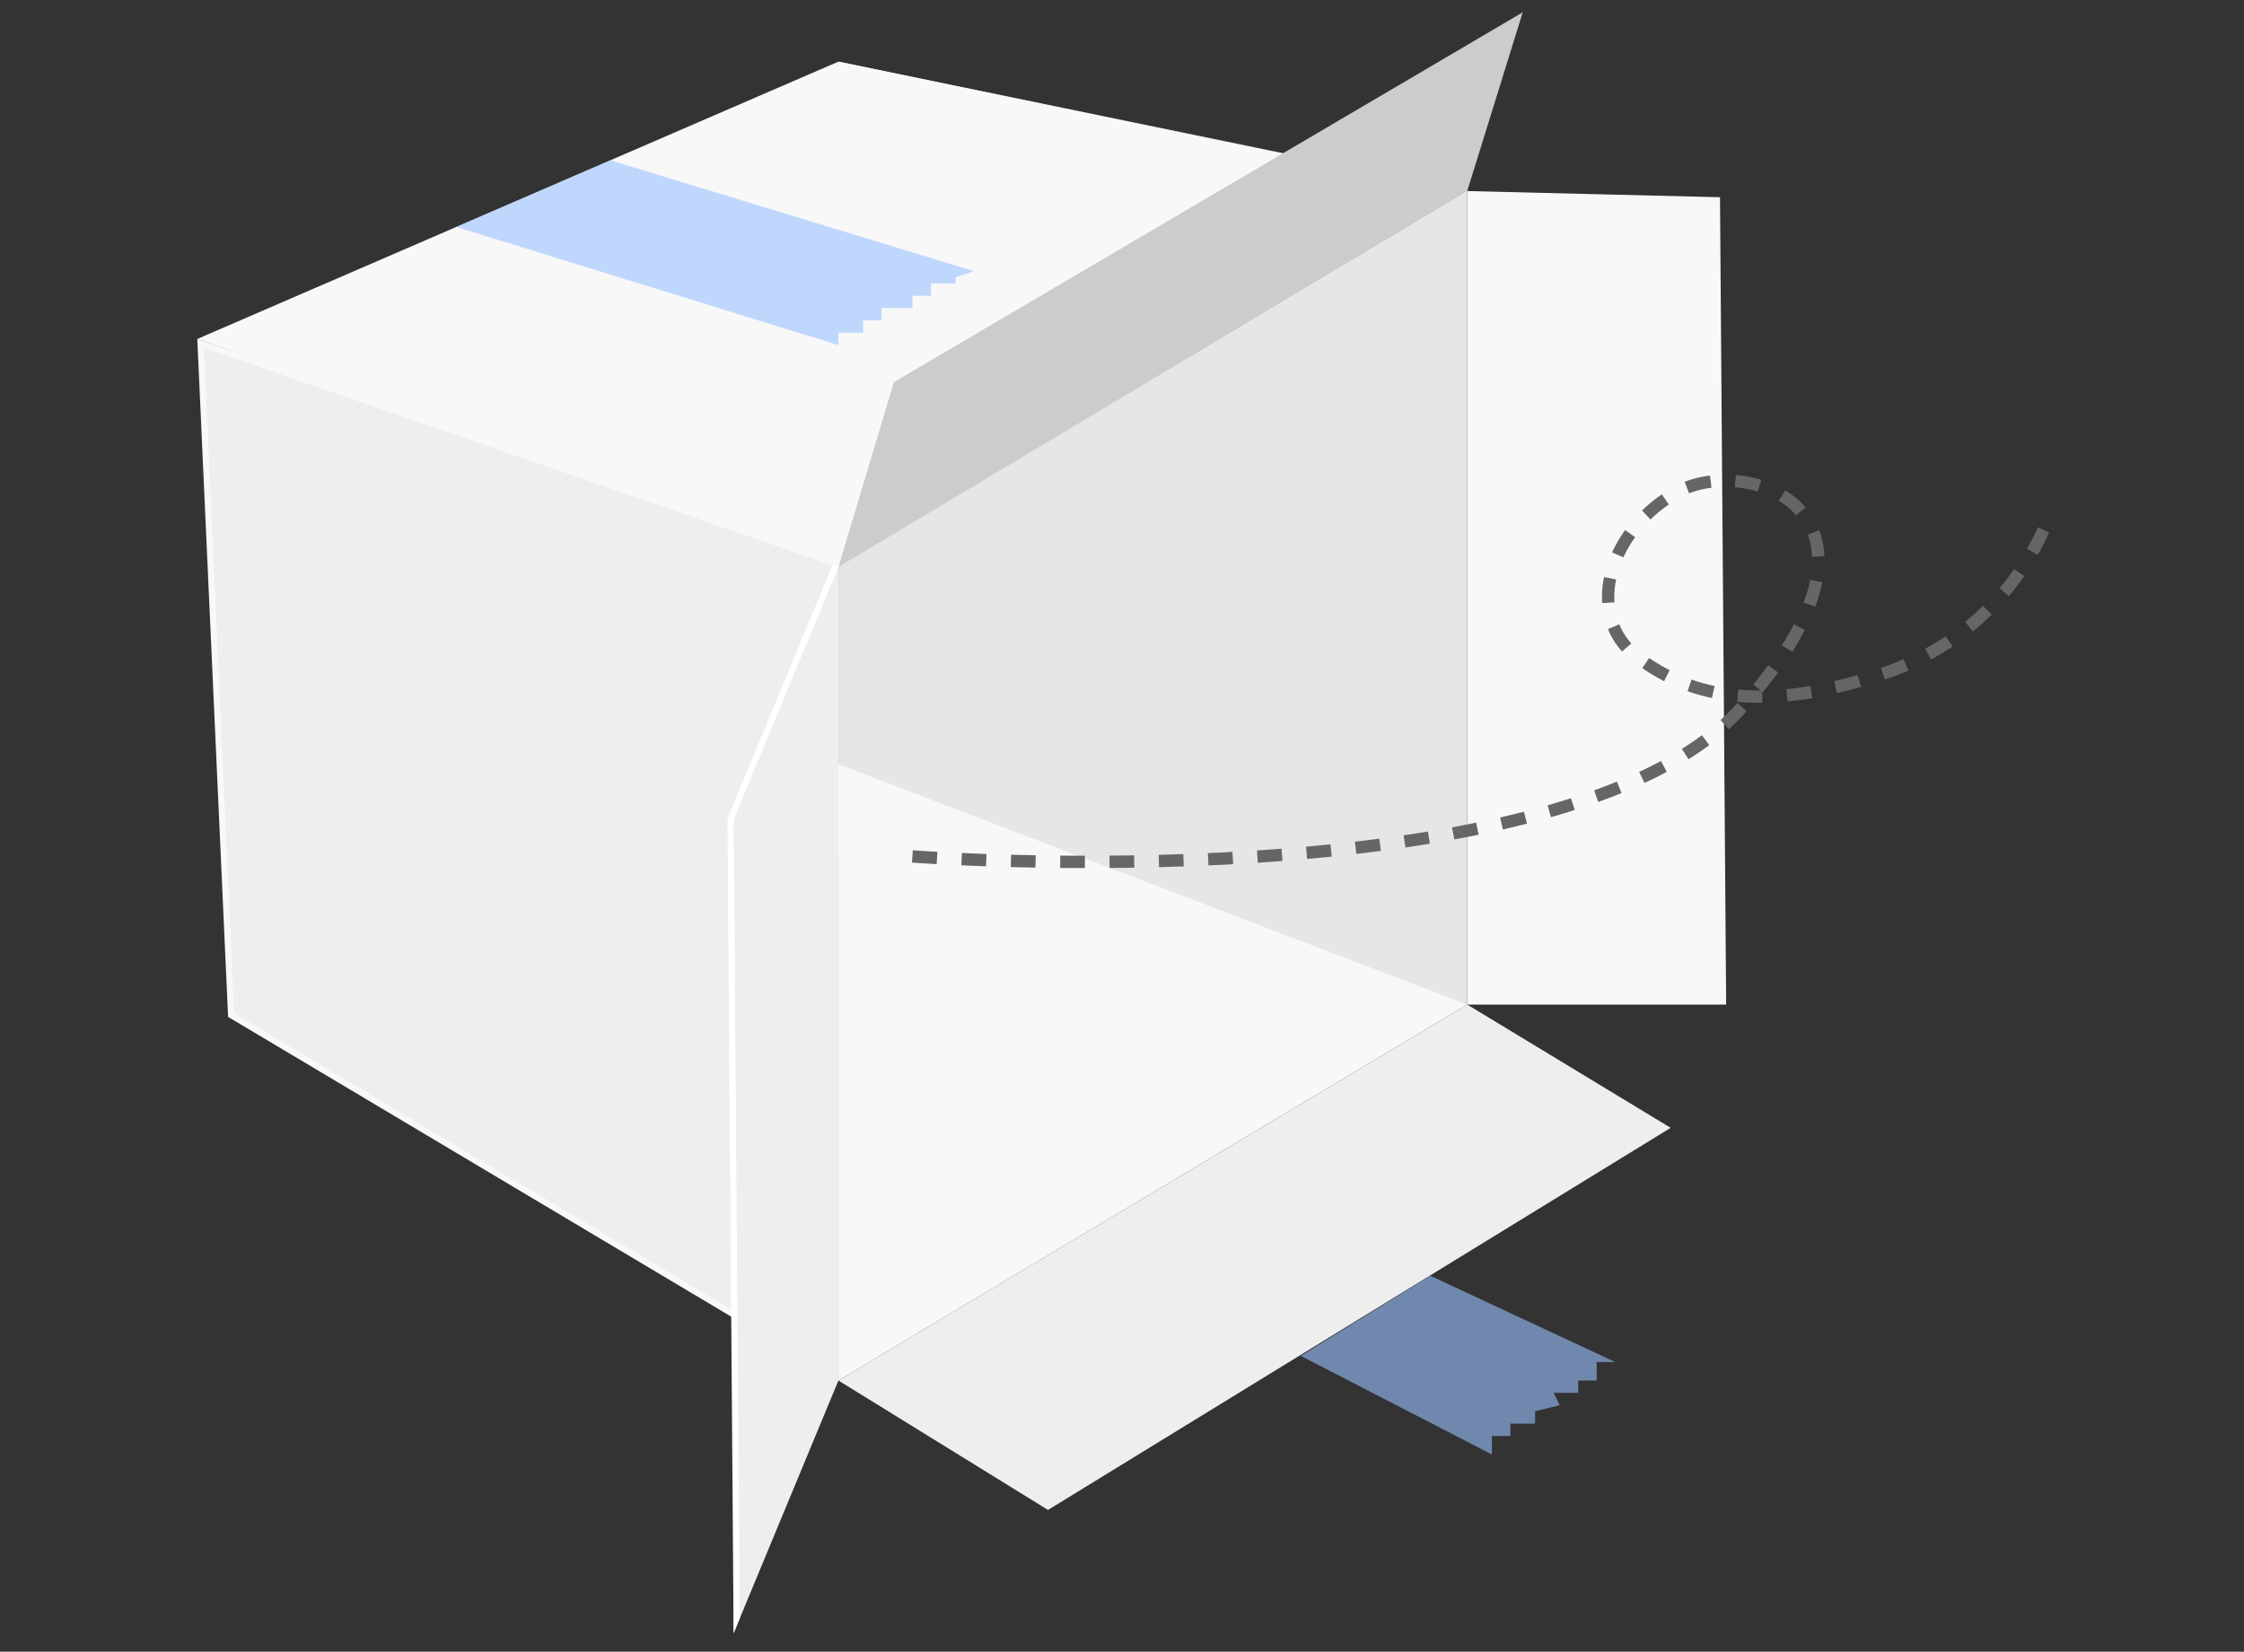 <svg width="182" height="134" viewBox="0 0 182 134" fill="none" xmlns="http://www.w3.org/2000/svg">
<rect x="0" y="0" width="182" height="134" fill="#333333" stroke="none"/>
<g id="box-3">
<g id="box">
<path id="box_2" d="M67.75 111.56L18.744 82.354L16.267 27.857L67.75 45.678V111.56Z" fill="#EEEEEE" stroke="#F8F8F8" stroke-width="0.5"/>
<path id="box_3" d="M119 81.5V15.5L68 5V69.5L119 81.5Z" fill="#E6E6E6"/>
<path id="box_4" d="M68 112L85 122.5L135.5 91.5L119 81.5L68 112Z" fill="#EEEEEE"/>
<path id="box_5" d="M67.972 45.725L16.682 27.477L68.027 5.261L117.826 15.615L67.972 45.725Z" fill="#F8F8F8" stroke="#F8F8F8" stroke-width="0.5"/>
<path id="box_6" d="M119.25 81.25V15.756L139.252 16.244L139.748 81.25H119.25Z" fill="#F8F8F8" stroke="#F8F8F8" stroke-width="0.5"/>
<path id="box_7" d="M68 46L72.5 31L123.5 1L119 15.5L68 46Z" fill="#CCCCCC"/>
<path id="box_8" d="M68 62L119 81.5L68 112V72.5V62Z" fill="#F8F8F8"/>
<path id="box_9" d="M68 46L59.5 66.5V132.5L68 112V46Z" fill="#EEEEEE"/>
<path id="box (Stroke)" fill-rule="evenodd" clip-rule="evenodd" d="M59.5 66.5L60 131.293V113.5L59.5 66.5ZM67.538 45.809L68 46L59.5 66.5L60 113.5V131.293L59.5 132.5L59 66.4L67.538 45.809Z" fill="white"/>
</g>
<g id="box-tape" opacity="0.6">
<path d="M49.5 13L37 18.41L68 28V27H70V26H71.5V25H74V24H75.5V23H77.5V22.5L79 22L49.5 13Z" fill="#9AC2FF"/>
<path d="M121 118L105.5 110L116 103.5L131 110.5H129.5V112H128V113H126L126.5 114L124.5 114.5V115.5H122.5V116.5H121V118Z" fill="#9AC2FF"/>
</g>
<path id="line" d="M74 69.481C74 69.481 126.786 73.481 141.182 57.481C155.578 41.481 141.567 36.615 135.813 40.035C130.059 43.453 128.768 50.17 132.645 53.185C136.522 56.2 142.276 58.129 152.615 54.685C155.601 53.727 158.344 52.134 160.654 50.014C162.965 47.895 164.788 45.3 166 42.408" stroke="#666666" stroke-dasharray="2 2"/>
</g>
</svg>
